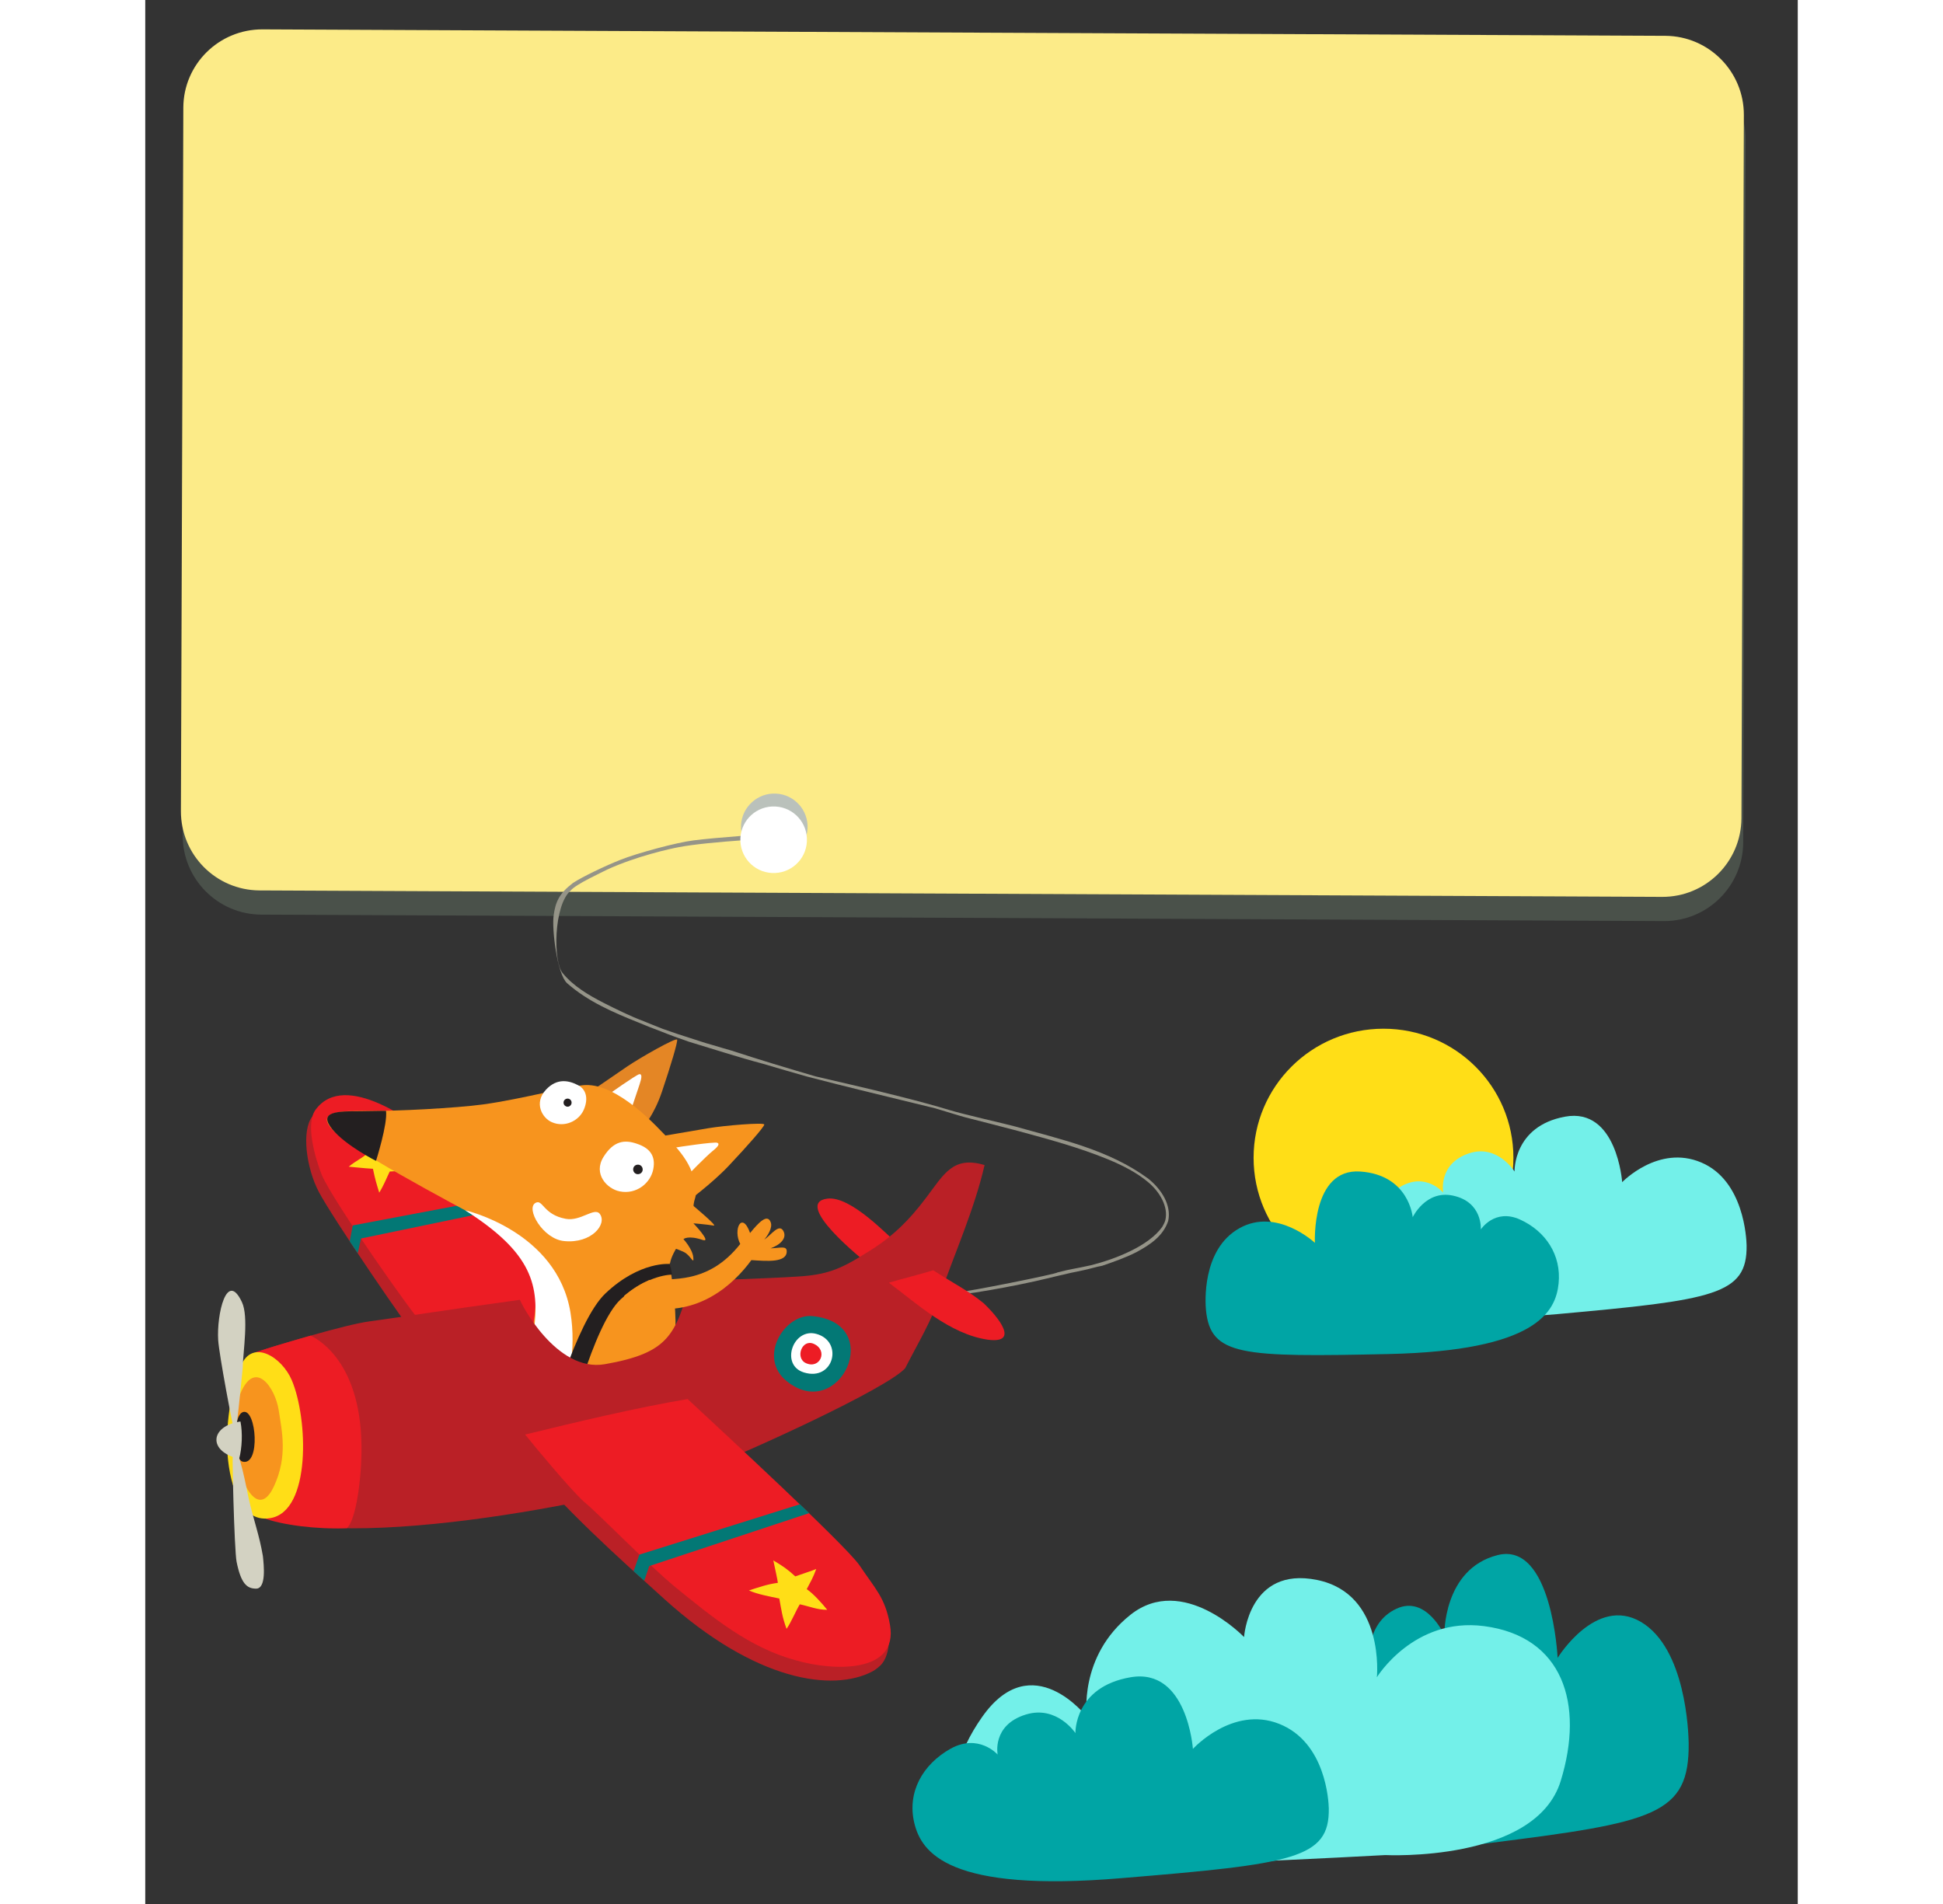 <?xml version="1.0" encoding="utf-8"?>
<!-- Generator: Adobe Illustrator 26.2.1, SVG Export Plug-In . SVG Version: 6.00 Build 0)  -->
<svg version="1.1" id="Capa_1" xmlns="http://www.w3.org/2000/svg" xmlns:xlink="http://www.w3.org/1999/xlink" x="0px" y="0px" width="1204px" height="1180px"	
	 viewBox="0 0 1024 1180" style="enable-background:new 0 0 1024 1180;" xml:space="preserve">
<rect x="0" y="0" width="1024" height="1180" fill="#333333" stroke="none"/>
<style type="text/css">
	.st0{opacity:0.45;}
	.st1{clip-path:url(#SVGID_00000062912928462002848450000008648387363732731325_);fill:#657567;}
	.st2{fill:#FCEB88;}
	.st3{fill:#959488;}
	.st4{fill:#FFDE17;}
	.st5{fill:#73F0E9;}
	.st6{fill:#E48625;}
	.st7{fill:#FFFFFF;}
	.st8{fill:#F7941E;}
	.st9{fill:#BA2026;}
	.st10{fill:#ED1C24;}
	.st11{fill:#037875;}
	.st12{fill:#231F20;}
	.st13{fill:#D3D2C2;}
	.st14{fill:#00A5A5;}
	.st15{fill:#BAC1BB;}
</style>
<g>
	<g class="st0">
		<g>
			<g>
				<defs>
					<rect id="SVGID_1_" x="23.2" y="33.3" width="968.5" height="537.6"/>
				</defs>
				<clipPath id="SVGID_00000150812266246565580440000017779726616477654178_">
					<use xlink:href="#SVGID_1_"  style="overflow:visible;"/>
				</clipPath>
				<path style="clip-path:url(#SVGID_00000150812266246565580440000017779726616477654178_);fill:#657567;" d="M73.8,33.3l869.3,4
					c27,0.2,48.7,22.2,48.6,49.1l-1.5,435.8c-0.2,27-22.2,48.7-49.1,48.6l-869.3-4c-27-0.2-48.7-22.2-48.6-49.2l1.5-435.9
					C24.9,54.9,46.9,33.1,73.8,33.3"/>
			</g>
		</g>
	</g>
	<path class="st2" d="M72.7,18.2l869.3,4c27,0.2,48.7,22.2,48.6,49.1l-1.5,435.9c-0.2,27-22.2,48.7-49.1,48.6l-869.3-4
		c-27-0.2-48.7-22.2-48.6-49.2l1.5-435.9C23.7,39.8,45.7,18.1,72.7,18.2"/>
</g>
<path class="st3" d="M396.1,516.4c0.7,0-1.7,2.9-1.7,2.9s-44.6,2-63.8,5.7c-5,0.9-26,5.5-44.4,13.9c-3.2,1.7-19.3,9-22.5,12.9
	c-10.7,9.1-11.1,44.5-4.9,51.4c6.5,7.9,15.9,13.5,25.3,18.3c7.9,4,16.6,8.3,24.9,11.4c0,0,8.8,3.6,11.7,4.7
	c8.1,2.9,10.5,3.6,16.4,5.5c4.4,1.4,9.9,3.3,14.4,4.5c4.2,1.2,7.5,2.3,11.9,3.5c17.1,5.6,34.4,10.8,51.8,15.9l22.7,5.3
	c16.1,3.7,44.2,10.6,60.1,15.5c8.6,2.7,36.2,8.9,41.1,10.3c28.2,8,57.9,14.3,82.4,32.3c8,6.4,14.5,16.2,12.4,26.2
	c-3.2,9.5-11.2,14.7-19.4,19.2c-6.5,3.4-14.5,6.2-21.5,8.6c-3.6,0.6-8.2,2.1-11.8,2.8c-10.3,2-20,4.6-30.3,6.9
	c-11.9,2.6-24,4.9-36.1,6.8c-0.5,0.1-8.8,1.1-8.8,1.3l0.4-1.9c0.2,0.8,58.5-10.8,59-11.8c8.4-2.2,10.7-2.2,20.5-4.4
	c14.9-3.7,35.8-11.8,44.3-23.8c0.7-1.3,1.5-2.6,1.9-4.1c2-8.2-3.3-17.4-10.4-23.4c-7.3-6.2-16.1-10.6-25-14.3
	c-18-7.4-36.9-12.5-55.7-17.6c-8.2-2.2-24.7-6.4-32.9-8.5c-3.8-1-13.5-4.1-18.7-5.6c-22.5-5.5-57.2-13.8-79.5-19.7
	c-9.1-2.6-18.2-5.2-27.2-7.9c-15.5-4.1-30.7-9.1-46-13.7c-5.8-2-11.6-4.1-17.3-6.4c-4.7-1.7-9.3-3.6-13.9-5.5
	c-15.5-6.2-31.3-13-44.1-24.3c-6.2-5.6-9.6-33.9-8.3-42.2c1.1-8.1,3.4-13.4,11.9-19.9c5.9-3.9,20.2-10.7,29.3-14.3
	c10.4-4.2,35.3-10.9,45.4-12.1C351.4,519.2,392.4,516.1,396.1,516.4"/>
<path class="st4" d="M686.8,717.5c0,44.2,36,80,80.5,80c44.5,0,80.5-35.8,80.5-80c0-44.2-36-80-80.5-80
	C722.8,637.5,686.8,673.3,686.8,717.5"/>
<path class="st5" d="M992.3,771.8c-0.1-4.3-1.6-40.2-28.1-51.4c-26.5-11.3-49,12.2-49,12.2s-3.2-46.5-35.4-40.6
	c-32.2,5.9-31.3,34-31.3,34s-10.6-17.1-28.1-11.3c-19.5,6.4-16.1,24.4-16.1,24.4s-10.8-13.1-26.8-3.5c-16,9.6-24.7,26.5-20.6,45
	c4,18.5,19.9,42.6,117.7,33.8C972.2,805.6,992.7,802.4,992.3,771.8"/>
<path class="st6" d="M274.8,677.2c0,0,15.8-10.7,24-16.4c8.3-5.6,30.3-18.1,30.8-16.5c0.4,1.5-4,16.2-9.4,32.2
	c-5,14.8-11.8,22.1-11.8,22.1L274.8,677.2z"/>
<path class="st7" d="M306.1,665.7c1.9-0.3,1.6,2.2,0.2,6.4c-1.4,4.2-5.2,15.5-5.2,15.5l-14.6-9C286.5,678.6,304.3,666,306.1,665.7"
	/>
<path class="st8" d="M320,704.1c0,0,18.8-3.2,28.7-4.9c9.9-1.7,35.1-3.8,34.9-2.3c-0.2,1.6-10.3,13.1-21.9,25.4
	c-10.7,11.4-26.8,23.1-26.8,23.1L320,704.1z"/>
<path class="st7" d="M354.5,708.2c1.8,0.8,0.1,2.7-3.4,5.5c-3.5,2.8-15.2,14.8-15.2,14.8l-7-17.4C329,711,352.8,707.4,354.5,708.2"
	/>
<path class="st9" d="M169.6,830.6c-4.5-3.8-54.1-76.7-62-91.9c-7.8-14.8-10.9-38-4.1-46.8c18.1-24.2,61.6,14,76.1,26.5
	c14,11.7,24.7,26.8,37.8,39.7c12.6,12.1,25.6,25.6,37.3,39c6.1,7,15.4,15.3,17.1,24.9c-20.4,6.5-39,6-59.3,4.5
	C197.3,825.2,184.3,826.4,169.6,830.6"/>
<path class="st10" d="M171.4,820c-4.5-3.8-55.4-76.1-62-91.9c-3.7-9.3-10.6-31.7-3.7-40.6c18.1-24.2,61.2,7.8,75.8,20.2
	c14,11.7,63.4,65.4,75.1,78.7c6.1,7,27.6,35.8,34.6,49.2c-20.4,6.5-37.7,25.5-58.1,24C217.9,858.5,185.7,836.9,171.4,820"/>
<path class="st4" d="M137.7,714.7c0.1-4.3-0.8-9.9-0.8-13.6c2.6,2.3,7.4,6.4,10.1,8.8c4.3-2,7.9-4.6,11.8-6.6
	c-0.8,4.8-3.2,9.3-4.3,12.9c4.8,3.2,8,5.3,11.8,8.5c-6.7,1-10.8,1.1-14.8,1.3c-1.9,3.9-3.5,8.2-6.5,13.1c-1.6-5.2-2.6-8.4-3.9-14.8
	c-6.9-0.4-9.9-0.9-15-1.3C130.4,719.4,134.7,717.6,137.7,714.7"/>
<polygon class="st11" points="217,742.7 128.6,759.4 126.7,769.3 131.7,776.6 133.7,767.5 222.2,749.1 "/>
<path class="st8" d="M272.8,672.4c-8,0.2-38.7,8.6-63.3,12c-16.8,2.3-54.8,4.3-71.4,4c-14.4,0.1-38.5-0.9-16.9,16.3
	c21,16.3,83.2,48.5,106.8,61.3c15.7,8.5,12.6,13.6,13.8,32.6c0.9,14.4-2,28.8-6.1,41.6c13.1,6.4,63.9,7.7,78.4,7.6
	c23.6-0.6,11.6-54.3,10.3-70.6c11.4-30.3,28.7-41.1,1.1-70.1C316.9,697.8,293.2,671.8,272.8,672.4"/>
<path class="st7" d="M198.2,750c0,0,57,12.9,65.3,63.4c7.5,46.1-19.9,90.4-19.9,90.4l-18-21.4c0,0,12.4-37.3,15.1-56.7
	C244.7,796.4,239.7,776.4,198.2,750"/>
<path class="st12" d="M133.2,688.6c-14.3,0-26.3,0.2-17.3,11.2c8.4,10.2,27.1,19.6,27.1,19.6s7.3-22.9,6.2-31
	C149.2,688.3,137.2,688.6,133.2,688.6"/>
<path class="st7" d="M314.8,724.6c-1.7,8.7-10.6,15.8-20.8,13.7c-7.7-1.5-16.7-10.7-10-21.4c6.2-9.9,13-10.8,20.7-8.1
	C312.2,711.3,316.5,715.9,314.8,724.6"/>
<path class="st7" d="M271.8,687.6c-3.1,7.2-12,11.3-19.9,7.8c-6-2.6-11.2-11.9-3.6-20.1c7-7.5,14.4-5.7,20.1-2.7
	C272.8,674.9,274.9,680.3,271.8,687.6"/>
<path class="st12" d="M302.4,724.1c-0.3,1.6,0.7,3.2,2.3,3.5c1.6,0.3,3.2-0.7,3.5-2.3c0.3-1.6-0.7-3.2-2.3-3.5
	C304.2,721.5,302.7,722.5,302.4,724.1"/>
<path class="st12" d="M259.4,682.3c-0.5,1.3,0,2.7,1.3,3.3c1.3,0.6,2.7,0,3.3-1.3c0.5-1.3,0-2.7-1.3-3.3
	C261.5,680.5,260,681,259.4,682.3"/>
<path class="st12" d="M261.1,888.4c0,0,16.3-67.3,33.5-83.2c16.8-15.6,31.9-15.3,31.9-15.3l-1.3-6.6c0,0-18.6-2-40,18.2
	c-18.5,17.5-35.7,81.9-35.7,81.9L261.1,888.4z"/>
<path class="st10" d="M468,772.5c-7.9-6.8-30.8-31.6-45.4-29.7c-21.4,2.8,20.5,37,27.9,42.4C456.5,780.1,463.5,777.4,468,772.5"/>
<path class="st9" d="M520.1,722c-19.6-5.9-25.2,5.7-36.2,20.2c-10.9,14.5-21.7,25.1-37.7,34.6c-15.3,9.7-24.1,13.3-42.3,14.3
	c-17.6,1.2-57.6,2.3-65.9,3c-9.5,33-13.3,44.3-53.2,51.3c-30.2,5.3-52.3-38.3-52.6-39.9c-43.1,5.9-74.2,10.8-93.5,13.4
	c-14.8,2-55.7,14.4-70,18.9c-6.6,2.7-6.4,25.5-8.4,32.4c-3.7,15.3,7,51.7,6.7,67c55.4,28,237.7-10.8,275.4-25.3
	c31.9-12.4,117-51.3,128.5-64c7.7-15.2,16.7-29.7,21.9-46.1C502,775.6,513.9,749,520.1,722"/>
<path class="st10" d="M134,896c-0.6-55.2-30.3-67.6-31.5-68.3c-18.5,5.4-29.5,8.4-37.3,11.8c-6.2,3.4-4.2,28.2-5.6,35.3
	c-2.1,15.6,12.4,50.7,13.6,65.9c11.2,4.3,33.4,7.2,51.7,6.3C130.6,942.3,134.2,915.9,134,896"/>
<path class="st4" d="M59.3,846.4c7.1-17.1,25.5-5.3,31.5,8.9c10.1,23.7,12.1,81.5-13.4,85.5c-19.7,3.4-25.8-24.9-26.6-42.6
	C50.2,885.1,52.1,863.8,59.3,846.4"/>
<path class="st8" d="M55.8,878.6c0.2-1.5,1.9-11.8,3.2-15.1c9.1-21.7,21.6-3.4,23.7,10.4c2,13.1,5.7,28.6-3,47.3
	c-7.2,15.4-15.5,6.9-20.3-7.1C55.3,902.1,54.5,890.4,55.8,878.6"/>
<path class="st11" d="M413.4,815.6c-17.1-1.7-34.3,25.6-15.8,40.4C430.2,882.1,459.3,820,413.4,815.6"/>
<path class="st7" d="M415.8,826.6c-14.4-3.9-22.5,19.3-7.7,23.9C426.7,856.3,432.9,831.2,415.8,826.6"/>
<path class="st10" d="M414.3,832.8c-7.4-3.3-11.7,8.7-5,11.9C418.1,848.8,423.4,836.9,414.3,832.8"/>
<path class="st9" d="M235.4,889c0,0-0.9,6.1-4.1,12.1c29.4,35.3,61.6,63.8,90.2,89.7c56.8,51.4,104.7,57.8,129.1,45
	c1.6-0.9,4.4-2.8,6-4.9c3.7-4.5,4.1-11.9,4.1-11.9c-6.8-9.4-24.8-45.8-30.8-55.7c-12.9-19.3-27.7-28.9-47.2-41.6
	c-25-15.7-49-29.2-78.9-33.8C295.4,886.9,241.5,887.9,235.4,889"/>
<path class="st10" d="M235.4,889c31.6-7.7,68.2-16.5,100.7-22c22,20.5,97,89.7,106.4,102.9c9.8,14.7,16,20,19,37.1
	c5.3,30.5-35.9,28.4-58,22c-29.2-7.8-52.1-26.8-75.1-45.5c-17.2-14.2-48-46-56.7-53C263.2,922.7,242.4,897.7,235.4,889"/>
<path class="st10" d="M460.8,794.9c9.2-2.7,19.3-5.2,27.5-7.7c13.1,8.5,21.4,12.4,31.2,20.4c9,8.5,22.7,25.3,2.5,22.6
	C498.6,826.8,477.8,807.6,460.8,794.9"/>
<path class="st12" d="M60.8,875c8.1-1.9,10.7,33.5-0.4,30.8C54.1,904.3,54,876.6,60.8,875"/>
<path class="st13" d="M59,880.9c-19,2.8-20.4,18.7-0.8,23.1C60,897.2,60.4,888,59,880.9"/>
<path class="st13" d="M55.8,889.5c-1.6-5.1-10-49.9-10.6-59c-1-16,5.3-43.6,14.7-23.6c4.3,9,0.7,30.8,0.5,40.7
	C59.1,861.4,56.8,883.5,55.8,889.5"/>
<path class="st13" d="M56.6,967.8c2.7,13.4,6.3,16.7,12.1,16.7c6.4-0.1,4.8-14.5,4.2-20.2c-2.2-13.1-5.9-22.7-8.8-35.7
	c-1.6-7.4-5.2-27.9-9.7-33.4C53.5,896.8,55.2,961,56.6,967.8"/>
<path class="st4" d="M392,980.9c0.1-0.6-2.1-10.5-2.8-13.9c5.9,3.5,9.1,5.7,13.6,9.9c4.4-1.6,10.8-3.6,13-4.6
	c-1.9,5.3-3.7,8.3-5.9,12.5c4.1,2.8,9.3,8.6,12.7,12.8c-6,0.1-11.6-2.3-17-3.4c-2.3,3.7-5.3,11.1-8.2,15.2
	c-2.7-7.3-3.2-11.8-4.5-18.8c-5.8-1.2-13.9-2.7-18.8-5C380,983.7,385.6,981.7,392,980.9"/>
<polygon class="st11" points="405.7,932.2 306.2,963.4 302.6,973.7 309.2,979.6 312.3,970.5 411.4,937.7 "/>
<path class="st8" d="M397.5,775.3c-0.1-3.4-4.1-1.9-10-1.7c5.8-2.1,10.4-6.2,7.9-10.8c-2.7-4.8-7.6,2.6-11.8,5.4
	c2.3-2.8,5.2-7.4,4-10.7c-2.1-5.8-7.8,0.5-12.8,6.6c-5-14-10.8-2.2-6.1,6.8c-19.9,25.3-42.7,21.2-56.2,22.4c-0.1,0-0.2,0-0.3,0
	c-4.6,2-9.9,5-15.5,9.8c2.6,3.5,9.2,6.2,14.3,7.1c31.7,5.8,53.6-14.2,64.6-29.3C385.1,781.5,397.7,782.7,397.5,775.3"/>
<path class="st8" d="M328.9,773.9c0,0,2.4,0.8,4.9,2c4.1,1.9,6.4,8.5,5.8,3.2c-0.6-5.3-6.1-11.2-6.1-11.2s2.7-2.6,11.9,0.5
	c6,2-5.7-10.3-5.7-10.3s7.6,0.6,12.6,1.4c2.5,0.4-12.5-12.1-12.5-12.1s-0.3-1,1.1-5.6c0.7-2.3,1.7-9.5,1.7-9.5s0.2-0.4,0.5-1.2
	l-12.7-3.2l-13.8,54.5l8.6,0.4C325.9,778.7,328.9,773.9,328.9,773.9"/>
<path class="st7" d="M241.9,745.4c4.5-2.4,4.7,7.3,18.6,9.9c9.3,1.8,17.9-7.5,21.2-3c4.7,6.4-5.3,18.5-22.1,16.8
	C246.4,767.9,235.5,748.8,241.9,745.4"/>
<path class="st14" d="M956.4,1080.1c-0.1-6.3-1.7-58.6-29.6-75c-27.9-16.4-51.6,22.3-51.6,22.3s-3.4-72.2-37.2-63.7
	c-33.9,8.6-33,49.6-33,49.6s-11.1-24.9-29.6-16.4c-20.5,9.4-16.9,35.6-16.9,35.6s-11.4-19.1-28.2-5.1c-16.8,14-26,38.7-21.7,65.6
	c4.2,27,21,62.1,123.9,49.2C935.3,1129.3,956.9,1124.7,956.4,1080.1"/>
<path class="st5" d="M768.4,1149.6c0,0,93.1,4.7,108.7-45.9c14.8-47.9,1.3-89.7-47.6-96c-43.5-5.6-66.3,31.7-66.3,31.7
	s5.2-51.7-37.1-60.3c-42.4-8.6-45.2,35.4-45.2,35.4s-37.9-39.6-70.4-13.8c-32.5,25.8-27,63.3-27,63.3s-33.9-44.1-64.9,0
	c-31.1,44.1-21.2,90,22.6,92.8C584.9,1159.7,768.4,1149.6,768.4,1149.6"/>
<path class="st14" d="M733.4,1120.7c-0.1-4.4-1.8-40.9-30.7-52.4c-28.9-11.5-53.5,15.5-53.5,15.5s-3.5-50.4-38.6-44.4
	c-35.1,6-34.2,34.6-34.2,34.6s-11.5-17.4-30.7-11.5c-21.2,6.5-17.5,24.8-17.5,24.8s-11.8-13.3-29.2-3.6c-17.4,9.8-26.9,27-22.5,45.8
	c4.4,18.8,21.7,43.4,128.4,34.4C711.5,1155.1,733.9,1151.8,733.4,1120.7"/>
<g>
	<path class="st15" d="M390.9,491.8c11.4,0.6,20.1,10.3,19.5,21.7c-0.6,11.4-10.3,20.1-21.7,19.5c-11.4-0.6-20.1-10.3-19.5-21.7
		C369.8,500,379.5,491.2,390.9,491.8"/>
	<path class="st7" d="M390.5,499.8c11.4,0.6,20.1,10.3,19.5,21.7s-10.3,20.1-21.7,19.5c-11.4-0.6-20.1-10.3-19.5-21.7
		C369.4,507.9,379.1,499.2,390.5,499.8"/>
</g>
<path class="st14" d="M657.3,811.9c-0.4-4-2.8-37.5,20.6-50.7c23.3-13.2,46.9,9,46.9,9s-2.3-46.3,28.1-44.2
	c30.3,2.1,32.5,28.3,32.5,28.3s8-16.9,24.8-13.4c18.7,3.9,17.4,21,17.4,21s8.6-13.3,24.4-6.1c15.8,7.2,25.6,22,23.8,39.6
	c-1.8,17.6-13.9,41.6-105.1,43.7C679.4,841.1,660.1,840.3,657.3,811.9"/>
</svg>
